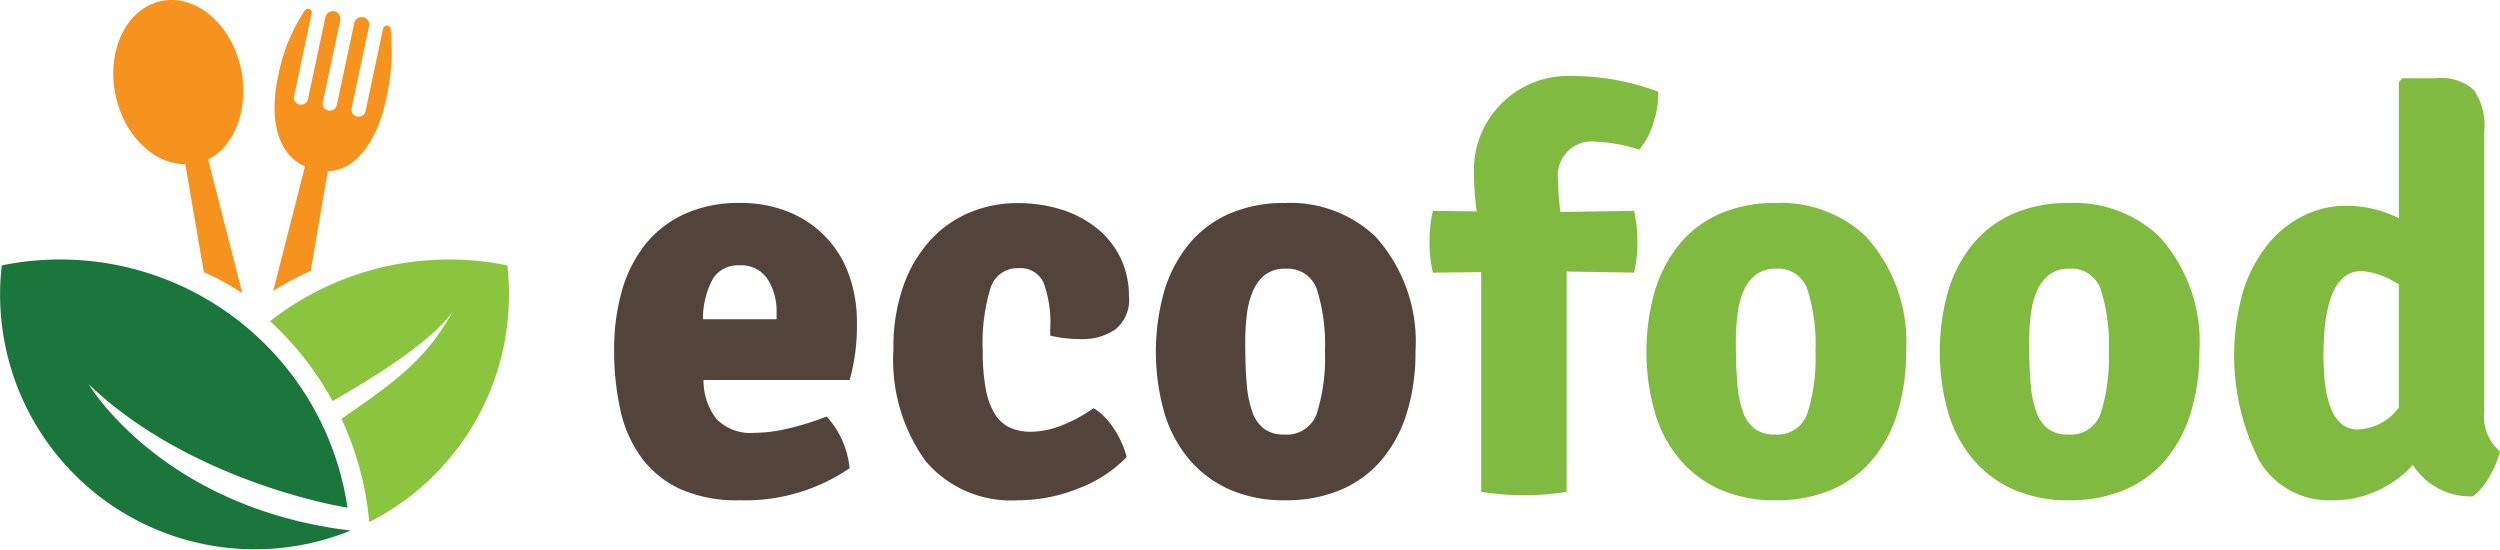 <svg xmlns="http://www.w3.org/2000/svg" width="137.5" height="30.234" viewBox="0 0 137.5 30.234">
  <g id="Group_5" data-name="Group 5" transform="translate(-108.138 -711.641)">
    <g id="Group_3" data-name="Group 3" transform="translate(108.138 711.641)">
      <g id="Group_2" data-name="Group 2" transform="translate(0 14.266)">
        <path id="Path_2" data-name="Path 2" d="M113.017,799.936c5,4.8,12.35,6.485,14.233,6.787A15.975,15.975,0,0,0,108.235,793.4,14.008,14.008,0,0,0,127.384,808c0-.008,0-.015,0-.022C117.008,806.715,113.017,799.936,113.017,799.936Z" transform="translate(-108.138 -793.069)" fill="#1b763b"/>
        <path id="Path_3" data-name="Path 3" d="M205.965,793.429a15.985,15.985,0,0,0-13.05,3.067,17.148,17.148,0,0,1,3.437,4.392c2.133-1.209,5.44-3.249,6.6-4.914-1.458,2.656-3.187,3.872-6.111,5.892a16.956,16.956,0,0,1,1.528,5.68,13.994,13.994,0,0,0,7.687-12.492A14.158,14.158,0,0,0,205.965,793.429Z" transform="translate(-178.062 -793.098)" fill="#8bc53f"/>
      </g>
      <path id="Path_4" data-name="Path 4" d="M147.665,720.671l1.014,5.937a15.137,15.137,0,0,1,2.116,1.154l-1.877-7.358c1.413-.654,2.278-2.761,1.806-4.981-.523-2.46-2.49-4.127-4.394-3.722s-3.023,2.727-2.5,5.187C144.3,719.109,145.949,720.682,147.665,720.671Z" transform="translate(-137.471 -711.641)" fill="#f6921e"/>
      <path id="Path_5" data-name="Path 5" d="M195.659,723.006l-1.747,6.851a14.972,14.972,0,0,1,2.063-1.1l.937-5.488c1.557-.023,2.727-1.7,3.2-3.917a11.583,11.583,0,0,0,.254-3.921.211.211,0,0,0-.413,0l-.964,4.536a.381.381,0,0,1-.451.293l-.022,0a.38.38,0,0,1-.293-.451l.96-4.514a.413.413,0,0,0-.318-.49l-.008,0a.413.413,0,0,0-.49.318l-.96,4.514a.381.381,0,0,1-.451.293l-.022,0a.38.38,0,0,1-.293-.451l.959-4.514a.413.413,0,0,0-.318-.49.421.421,0,0,0-.5.324l-.958,4.507a.381.381,0,0,1-.451.293l-.022,0a.38.38,0,0,1-.293-.451l.968-4.556a.211.211,0,0,0-.368-.18,9.9,9.9,0,0,0-1.488,3.694C193.7,720.312,194.088,722.318,195.659,723.006Z" transform="translate(-178.885 -713.854)" fill="#f6921e"/>
    </g>
    <g id="Group_4" data-name="Group 4" transform="translate(141.917 715.82)">
      <path id="Path_6" data-name="Path 6" d="M313.894,785.1h-8.037a3.472,3.472,0,0,0,.708,2.141,2.639,2.639,0,0,0,2.124.765,8.2,8.2,0,0,0,1.709-.209,15.8,15.8,0,0,0,2.232-.687,4.93,4.93,0,0,1,1.262,2.843,10.169,10.169,0,0,1-6.058,1.762,7.645,7.645,0,0,1-3.261-.618,5.5,5.5,0,0,1-2.132-1.731,6.927,6.927,0,0,1-1.159-2.627,15.07,15.07,0,0,1-.34-3.307,11.665,11.665,0,0,1,.417-3.2,7.309,7.309,0,0,1,1.267-2.55,5.894,5.894,0,0,1,2.163-1.7,7.155,7.155,0,0,1,3.075-.618,6.918,6.918,0,0,1,2.674.494,5.782,5.782,0,0,1,3.307,3.431,7.494,7.494,0,0,1,.448,2.627A10.926,10.926,0,0,1,313.894,785.1Zm-8.068-3.338h4.049v-.34a3.278,3.278,0,0,0-.506-1.885,1.716,1.716,0,0,0-1.518-.742,1.643,1.643,0,0,0-1.457.7A4.637,4.637,0,0,0,305.826,781.763Z" transform="translate(-300.943 -768.38)" fill="#52443b"/>
      <path id="Path_7" data-name="Path 7" d="M397.243,782.659v-.4a6.3,6.3,0,0,0-.371-2.519,1.393,1.393,0,0,0-1.391-.788,1.532,1.532,0,0,0-1.514,1.067,10.28,10.28,0,0,0-.433,3.539,10.6,10.6,0,0,0,.17,2.071,3.99,3.99,0,0,0,.495,1.345,1.946,1.946,0,0,0,.819.742,2.747,2.747,0,0,0,1.175.232,4.728,4.728,0,0,0,1.576-.309,8.216,8.216,0,0,0,1.854-.989,2.651,2.651,0,0,1,.572.448,4.366,4.366,0,0,1,.541.664,5.32,5.32,0,0,1,.433.788,4.83,4.83,0,0,1,.278.788,7.252,7.252,0,0,1-2.658,1.73,8.989,8.989,0,0,1-3.338.649,6.159,6.159,0,0,1-5.069-2.163,9.509,9.509,0,0,1-1.761-6.151,10.04,10.04,0,0,1,.572-3.554,7.328,7.328,0,0,1,1.514-2.5,6.159,6.159,0,0,1,2.164-1.483,6.734,6.734,0,0,1,2.55-.494,7.933,7.933,0,0,1,2.488.371,5.906,5.906,0,0,1,1.947,1.051,4.738,4.738,0,0,1,1.267,1.623,4.8,4.8,0,0,1,.448,2.086,2.063,2.063,0,0,1-.757,1.823,3.2,3.2,0,0,1-1.87.526A7.278,7.278,0,0,1,397.243,782.659Z" transform="translate(-373.259 -768.38)" fill="#52443b"/>
      <path id="Path_8" data-name="Path 8" d="M483.056,777.188a8.615,8.615,0,0,1,2.225,6.367,11.138,11.138,0,0,1-.479,3.369,7.316,7.316,0,0,1-1.391,2.581,6.052,6.052,0,0,1-2.241,1.638,7.689,7.689,0,0,1-3.06.572,7.4,7.4,0,0,1-3.044-.587,6.225,6.225,0,0,1-2.225-1.654,7.113,7.113,0,0,1-1.375-2.581,12.305,12.305,0,0,1,0-6.691,7.432,7.432,0,0,1,1.36-2.581,5.986,5.986,0,0,1,2.225-1.669,7.509,7.509,0,0,1,3.059-.587A6.814,6.814,0,0,1,483.056,777.188Zm-4.929,1.793a1.759,1.759,0,0,0-1.105.325,2.25,2.25,0,0,0-.669.881,4.562,4.562,0,0,0-.342,1.283,12.239,12.239,0,0,0-.093,1.561q0,1.3.078,2.241a6.061,6.061,0,0,0,.311,1.576,1.974,1.974,0,0,0,.654.942,1.817,1.817,0,0,0,1.105.309,1.738,1.738,0,0,0,1.8-1.19,10.251,10.251,0,0,0,.436-3.384,10.088,10.088,0,0,0-.436-3.384A1.694,1.694,0,0,0,478.127,778.981Z" transform="translate(-441.209 -768.38)" fill="#52443b"/>
      <path id="Path_9" data-name="Path 9" d="M559.758,758.366V746.282l-2.658.031a7.134,7.134,0,0,1-.185-1.684,7.534,7.534,0,0,1,.185-1.715l2.411.031a15.534,15.534,0,0,1-.154-2.071,5.186,5.186,0,0,1,5.409-5.378,13.429,13.429,0,0,1,4.728.865,5.016,5.016,0,0,1-.278,1.746,3.827,3.827,0,0,1-.773,1.437,8.742,8.742,0,0,0-2.38-.433,1.858,1.858,0,0,0-2.071,2.132,11.765,11.765,0,0,0,.124,1.731l4.049-.062a7.544,7.544,0,0,1,.185,1.715,7.144,7.144,0,0,1-.185,1.684l-3.709-.062v12.115a13.379,13.379,0,0,1-2.318.186A14.475,14.475,0,0,1,559.758,758.366Z" transform="translate(-512.07 -735.495)" fill="#81ba41"/>
      <path id="Path_10" data-name="Path 10" d="M637.061,777.188a8.616,8.616,0,0,1,2.226,6.367,11.136,11.136,0,0,1-.48,3.369,7.307,7.307,0,0,1-1.39,2.581,6.057,6.057,0,0,1-2.241,1.638,7.685,7.685,0,0,1-3.06.572,7.4,7.4,0,0,1-3.044-.587,6.226,6.226,0,0,1-2.226-1.654,7.116,7.116,0,0,1-1.375-2.581,12.305,12.305,0,0,1,0-6.691,7.427,7.427,0,0,1,1.36-2.581,5.985,5.985,0,0,1,2.225-1.669,7.51,7.51,0,0,1,3.06-.587A6.813,6.813,0,0,1,637.061,777.188Zm-4.93,1.793a1.758,1.758,0,0,0-1.1.325,2.246,2.246,0,0,0-.669.881,4.57,4.57,0,0,0-.342,1.283,12.262,12.262,0,0,0-.093,1.561q0,1.3.078,2.241a6.064,6.064,0,0,0,.311,1.576,1.973,1.973,0,0,0,.654.942,1.817,1.817,0,0,0,1.1.309,1.737,1.737,0,0,0,1.8-1.19,10.239,10.239,0,0,0,.436-3.384,10.076,10.076,0,0,0-.436-3.384A1.693,1.693,0,0,0,632.132,778.981Z" transform="translate(-568.233 -768.38)" fill="#81ba41"/>
      <path id="Path_11" data-name="Path 11" d="M729.145,777.188a8.616,8.616,0,0,1,2.226,6.367,11.136,11.136,0,0,1-.48,3.369,7.307,7.307,0,0,1-1.391,2.581,6.055,6.055,0,0,1-2.241,1.638,7.685,7.685,0,0,1-3.059.572,7.4,7.4,0,0,1-3.044-.587,6.227,6.227,0,0,1-2.226-1.654,7.115,7.115,0,0,1-1.375-2.581,12.305,12.305,0,0,1,0-6.691,7.429,7.429,0,0,1,1.36-2.581,5.987,5.987,0,0,1,2.226-1.669,7.509,7.509,0,0,1,3.06-.587A6.813,6.813,0,0,1,729.145,777.188Zm-4.93,1.793a1.758,1.758,0,0,0-1.1.325,2.246,2.246,0,0,0-.669.881,4.566,4.566,0,0,0-.342,1.283,12.239,12.239,0,0,0-.093,1.561q0,1.3.078,2.241a6.059,6.059,0,0,0,.311,1.576,1.973,1.973,0,0,0,.654.942,1.817,1.817,0,0,0,1.1.309,1.737,1.737,0,0,0,1.8-1.19,10.236,10.236,0,0,0,.436-3.384,10.073,10.073,0,0,0-.436-3.384A1.693,1.693,0,0,0,724.216,778.981Z" transform="translate(-644.184 -768.38)" fill="#81ba41"/>
      <path id="Path_12" data-name="Path 12" d="M815.709,743.217a6.474,6.474,0,0,1,2.875.68v-7.48l.186-.216h1.885a2.654,2.654,0,0,1,2.055.649,3.436,3.436,0,0,1,.572,2.257V754.5a2.507,2.507,0,0,0,.865,2.225,5.206,5.206,0,0,1-.587,1.391,3.515,3.515,0,0,1-.9,1.082,3.754,3.754,0,0,1-3.307-1.73,5.931,5.931,0,0,1-4.451,1.947,4.463,4.463,0,0,1-3.987-2.163,12.828,12.828,0,0,1-.912-9.288,7.945,7.945,0,0,1,1.313-2.55,5.891,5.891,0,0,1,1.962-1.622A5.29,5.29,0,0,1,815.709,743.217Zm.6,12.3a2.907,2.907,0,0,0,2.273-1.205v-6.768a4.447,4.447,0,0,0-2.024-.742q-2.118,0-2.118,4.636Q814.442,755.518,816.311,755.518Z" transform="translate(-720.426 -736.077)" fill="#81ba41"/>
    </g>
  </g>
</svg>
